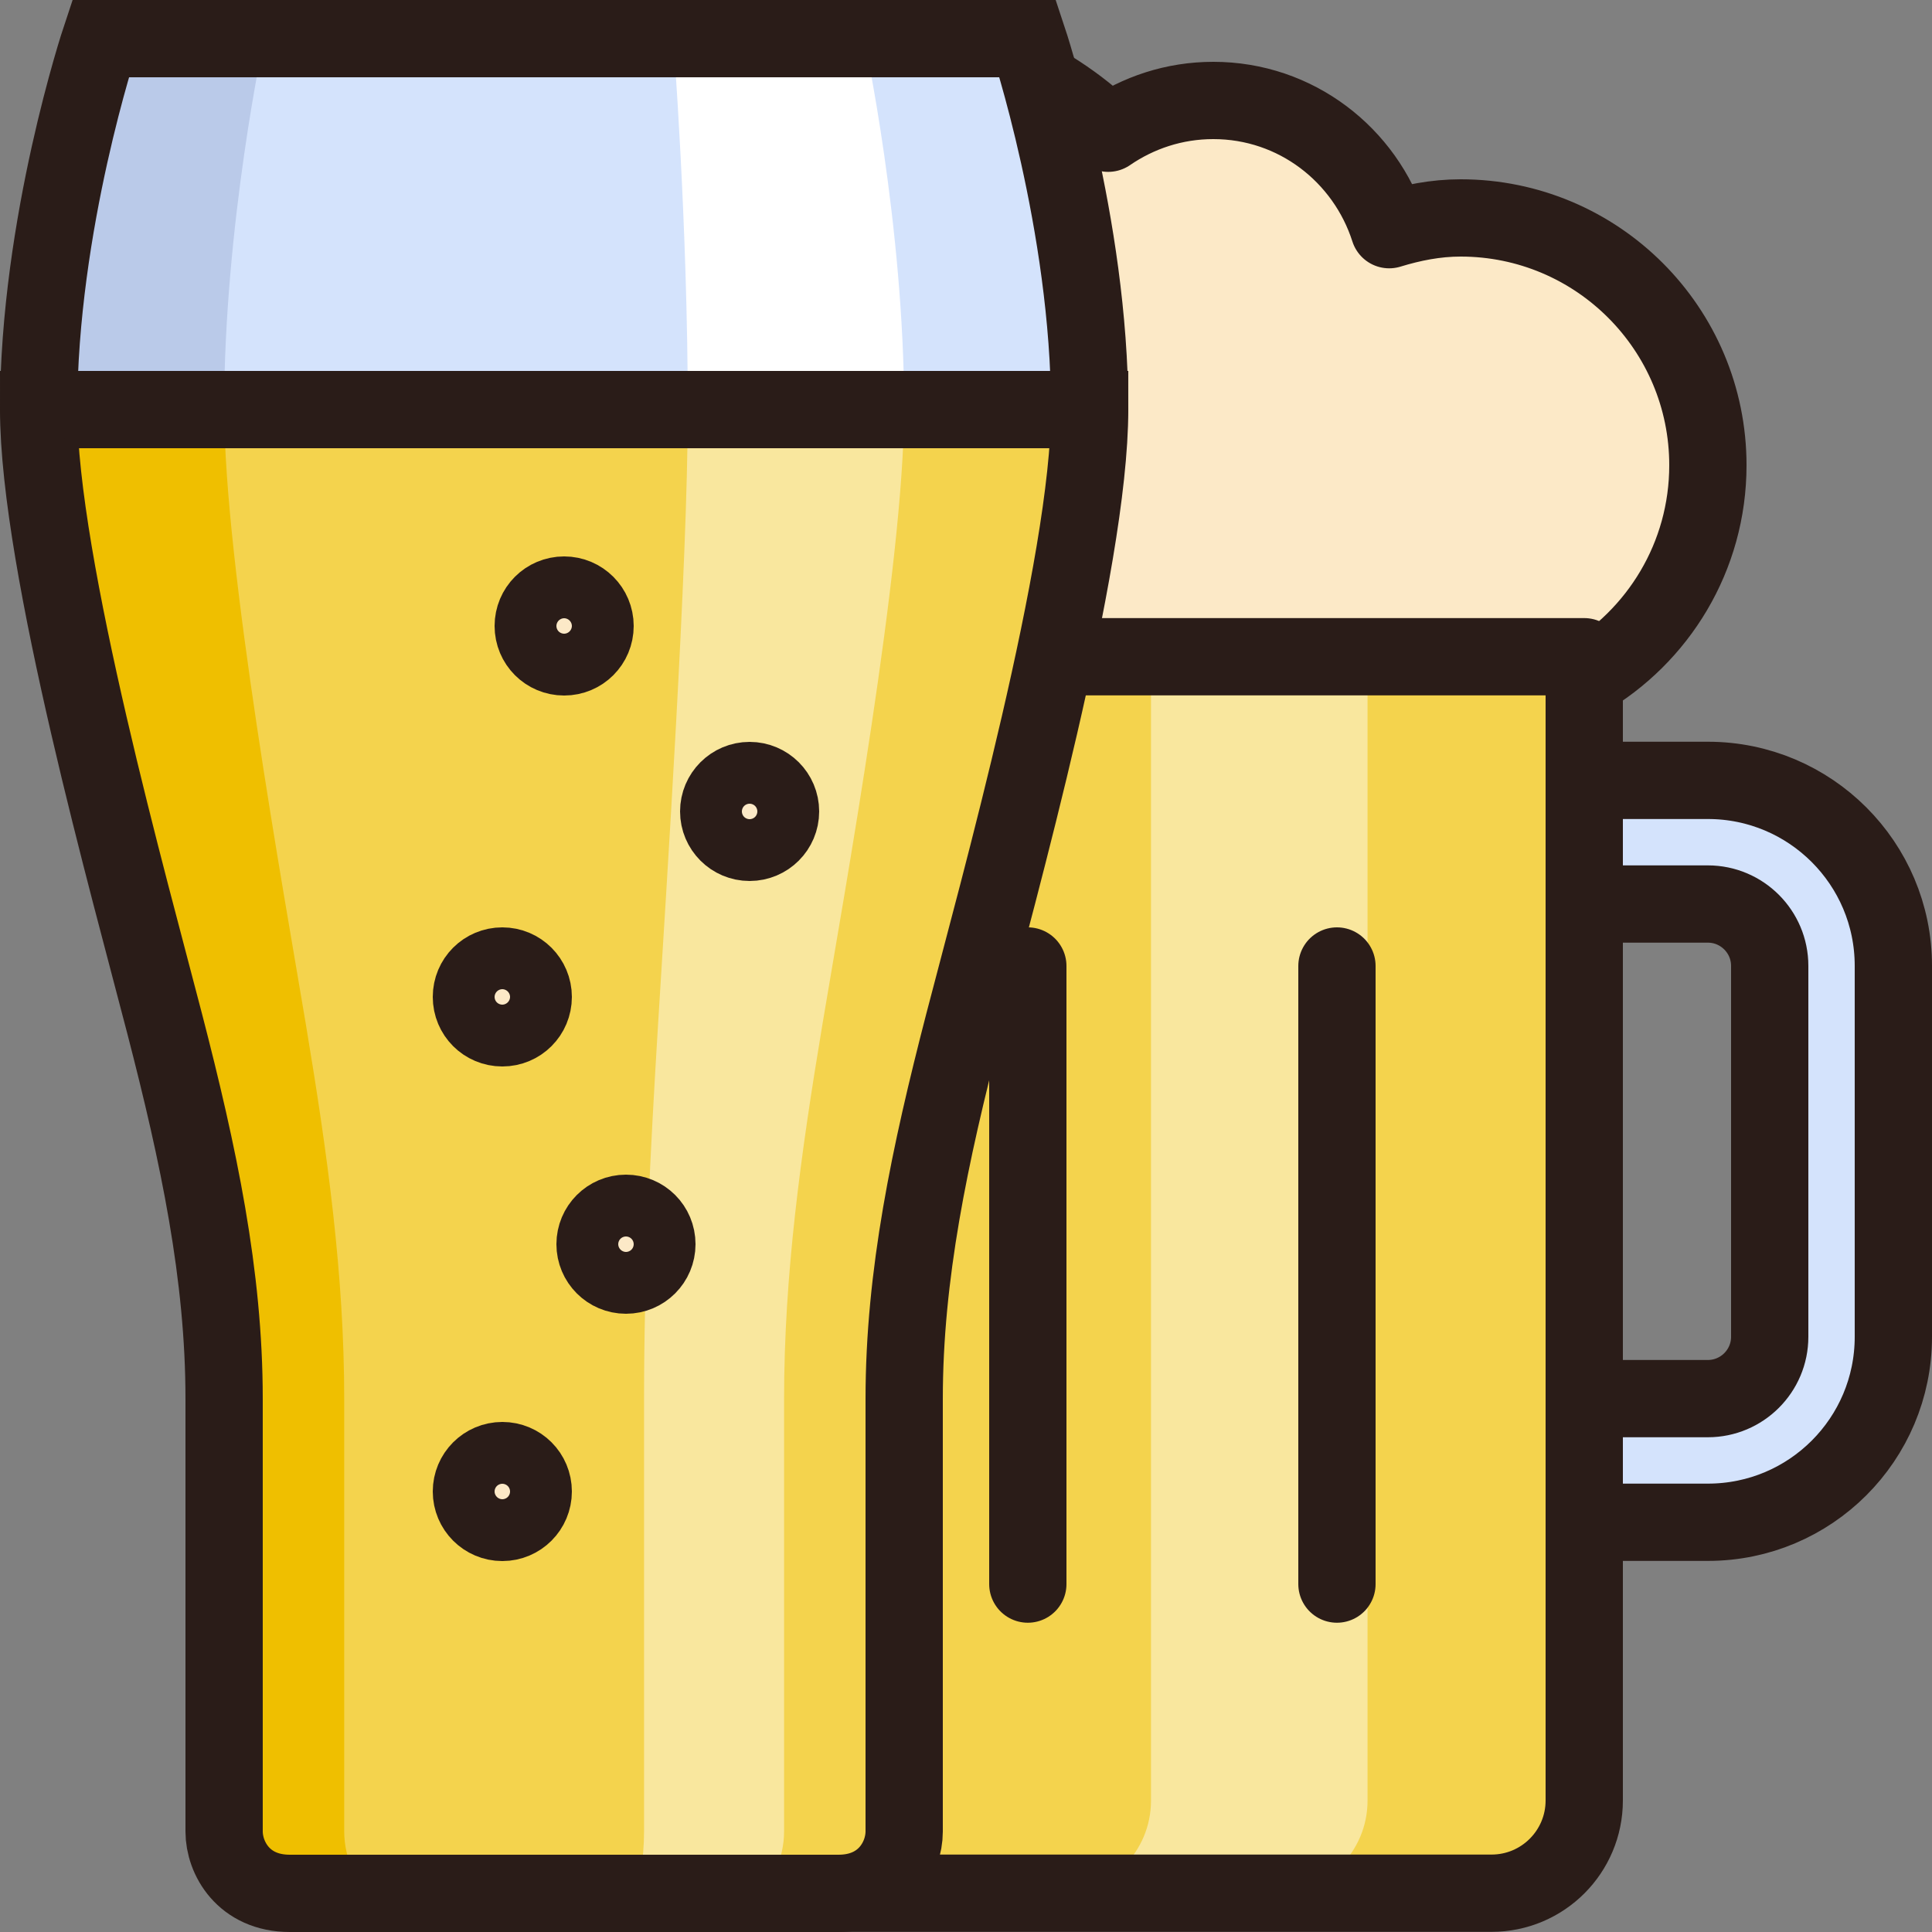 <?xml version="1.0" encoding="UTF-8"?><svg id="Layer_2" xmlns="http://www.w3.org/2000/svg" viewBox="0 0 125 125"><rect x="0" y="0" width="125" height="125" fill="#808080" stroke="none"/><defs><style>.cls-1{fill:#f4d34d;}.cls-2{fill:#f9e79e;}.cls-3{fill:#fff;}.cls-4{fill:#efbf00;}.cls-5{fill:#fce9c7;}.cls-6{fill:#bacae9;}.cls-7{fill:#d4e3fc;}.cls-8{stroke-linejoin:round;}.cls-8,.cls-9{fill:none;stroke:#2a1c18;stroke-linecap:round;stroke-width:5px;}.cls-9{stroke-miterlimit:10;}</style></defs><g id="_격리_모드"><path class="cls-5" d="m94.5,14.1c-1.62,0-3.15.31-4.62.76-1.55-4.84-6.03-8.36-11.38-8.36-2.53,0-4.86.79-6.8,2.12-3.95-3.78-9.3-6.12-15.2-6.12-8.56,0-15.96,4.9-19.6,12.04-.14,0-.26-.04-.4-.04-9.94,0-18,8.06-18,18,0,7.84,5,14.5,12,16.97v-6.98h72v1.46h0c4.78-2.77,8-7.93,8-13.85,0-8.83-7.16-16-16-16Z"/><path class="cls-7" d="m102.5,98.49h8c6.62,0,12-5.37,12-12v-24c0-6.62-5.37-12-12-12h-8v8h8c2.21,0,4,1.8,4,4v24c0,2.21-1.79,4-4,4h-8v8Z"/><path class="cls-1" d="m30.5,42.5v74c0,3.31,2.69,6,6,6h60c3.32,0,6-2.69,6-6V42.5H30.5Z"/><path class="cls-2" d="m74.47,42.5v74c0,3.31-2.68,6-6,6h14.01c3.32,0,6-2.69,6-6V42.5h-14.01Z"/><path class="cls-4" d="m46.51,116.5V42.5h-16.02v74c0,3.31,2.69,6,6,6h16.02c-3.31,0-6-2.69-6-6Z"/><path class="cls-8" d="m102.5,42.49v74c0,3.31-2.68,6-6,6h-60c-3.31,0-6-2.69-6-6V42.49h72Z"/><line class="cls-8" x1="66.5" y1="62.5" x2="66.5" y2="102.49"/><line class="cls-8" x1="46.5" y1="62.5" x2="46.5" y2="102.49"/><line class="cls-8" x1="86.5" y1="62.5" x2="86.5" y2="102.49"/><path class="cls-8" d="m102.5,50.49h8c6.62,0,12,5.37,12,12v24c0,6.63-5.37,12-12,12h-8"/><path class="cls-8" d="m102.5,90.49h8c2.2,0,4-1.79,4-4v-24c0-2.2-1.79-4-4-4h-8"/><path class="cls-8" d="m102.5,43.95c4.78-2.77,8-7.93,8-13.85,0-8.83-7.16-16-16-16-1.62,0-3.15.31-4.62.76-1.55-4.84-6.03-8.36-11.38-8.36-2.53,0-4.86.79-6.8,2.12-3.95-3.78-9.3-6.12-15.2-6.12-8.56,0-15.96,4.9-19.6,12.04-.14,0-.26-.04-.4-.04-9.94,0-18,8.06-18,18,0,7.84,5,14.5,12,16.97"/><path class="cls-1" d="m10.65,66.22c2.2,8.5,3.85,16.28,3.85,24.28v28c0,1.7,1.25,4,4.25,4h35.5c3,0,4.25-2.3,4.25-4v-28c0-8,1.65-15.78,3.85-24.28,2.2-8.5,8.15-29.71,8.15-39.72H2.5c0,10.01,5.95,31.22,8.15,39.72Z"/><path class="cls-7" d="m70.5,26.51c0-12-4-24-4-24H6.5s-4,12-4,24"/><path class="cls-4" d="m22.27,118.5v-28c0-8-1.07-15.78-2.49-24.28-1.42-8.5-5.27-29.71-5.27-39.71H2.5c0,10.01,5.95,31.21,8.15,39.71,2.2,8.5,3.85,16.28,3.85,24.28v28c0,1.7,1.25,4,4.25,4h6.27c-1.94,0-2.75-2.29-2.75-4Z"/><path class="cls-6" d="m17.09,2.51H6.5s-4,12-4,24h12c0-12,2.59-24,2.59-24Z"/><path class="cls-2" d="m44.5,26.51c0,10.01-1.4,31.21-1.92,39.71-.52,8.5-.91,16.28-.91,24.28v28c0,1.7-.29,4-1,4h7.31c1.94,0,2.75-2.29,2.75-4v-28c0-8,1.07-15.78,2.49-24.28,1.42-8.5,5.27-29.71,5.27-39.71h-14Z"/><path class="cls-3" d="m58.5,26.51c0-12-2.59-24-2.59-24h-12.35s.94,12,.94,24h14Z"/><path class="cls-5" d="m38.5,40.5c0,1.11-.89,2-2,2s-2-.89-2-2,.89-2,2-2,2,.9,2,2Z"/><circle class="cls-5" cx="48.5" cy="52.51" r="2"/><path class="cls-5" d="m34.5,64.5c0,1.11-.89,2-2,2s-2-.89-2-2,.89-2,2-2,2,.9,2,2Z"/><path class="cls-5" d="m42.5,80.51c0,1.1-.89,2-2,2s-2-.9-2-2,.89-2,2-2,2,.89,2,2Z"/><path class="cls-5" d="m34.5,96.5c0,1.1-.89,2-2,2s-2-.9-2-2,.89-2,2-2,2,.89,2,2Z"/><path class="cls-9" d="m10.65,66.22c2.2,8.5,3.85,16.28,3.85,24.28v28c0,1.7,1.25,4,4.25,4h35.5c3,0,4.25-2.3,4.25-4v-28c0-8,1.65-15.78,3.85-24.28,2.2-8.5,8.15-29.71,8.15-39.72H2.5c0,10.01,5.95,31.21,8.15,39.72Z"/><path class="cls-9" d="m70.5,26.5c0-12-4-24-4-24H6.5s-4,12-4,24"/><path class="cls-9" d="m38.5,40.5c0,1.11-.89,2-2,2s-2-.89-2-2,.89-2,2-2,2,.9,2,2Z"/><circle class="cls-9" cx="48.5" cy="52.5" r="2"/><path class="cls-9" d="m34.5,64.5c0,1.11-.89,2-2,2s-2-.89-2-2,.89-2,2-2,2,.9,2,2Z"/><path class="cls-9" d="m42.5,80.5c0,1.1-.89,2-2,2s-2-.9-2-2,.89-2,2-2,2,.89,2,2Z"/><path class="cls-9" d="m34.5,96.5c0,1.1-.89,2-2,2s-2-.9-2-2,.89-2,2-2,2,.89,2,2Z"/></g></svg>